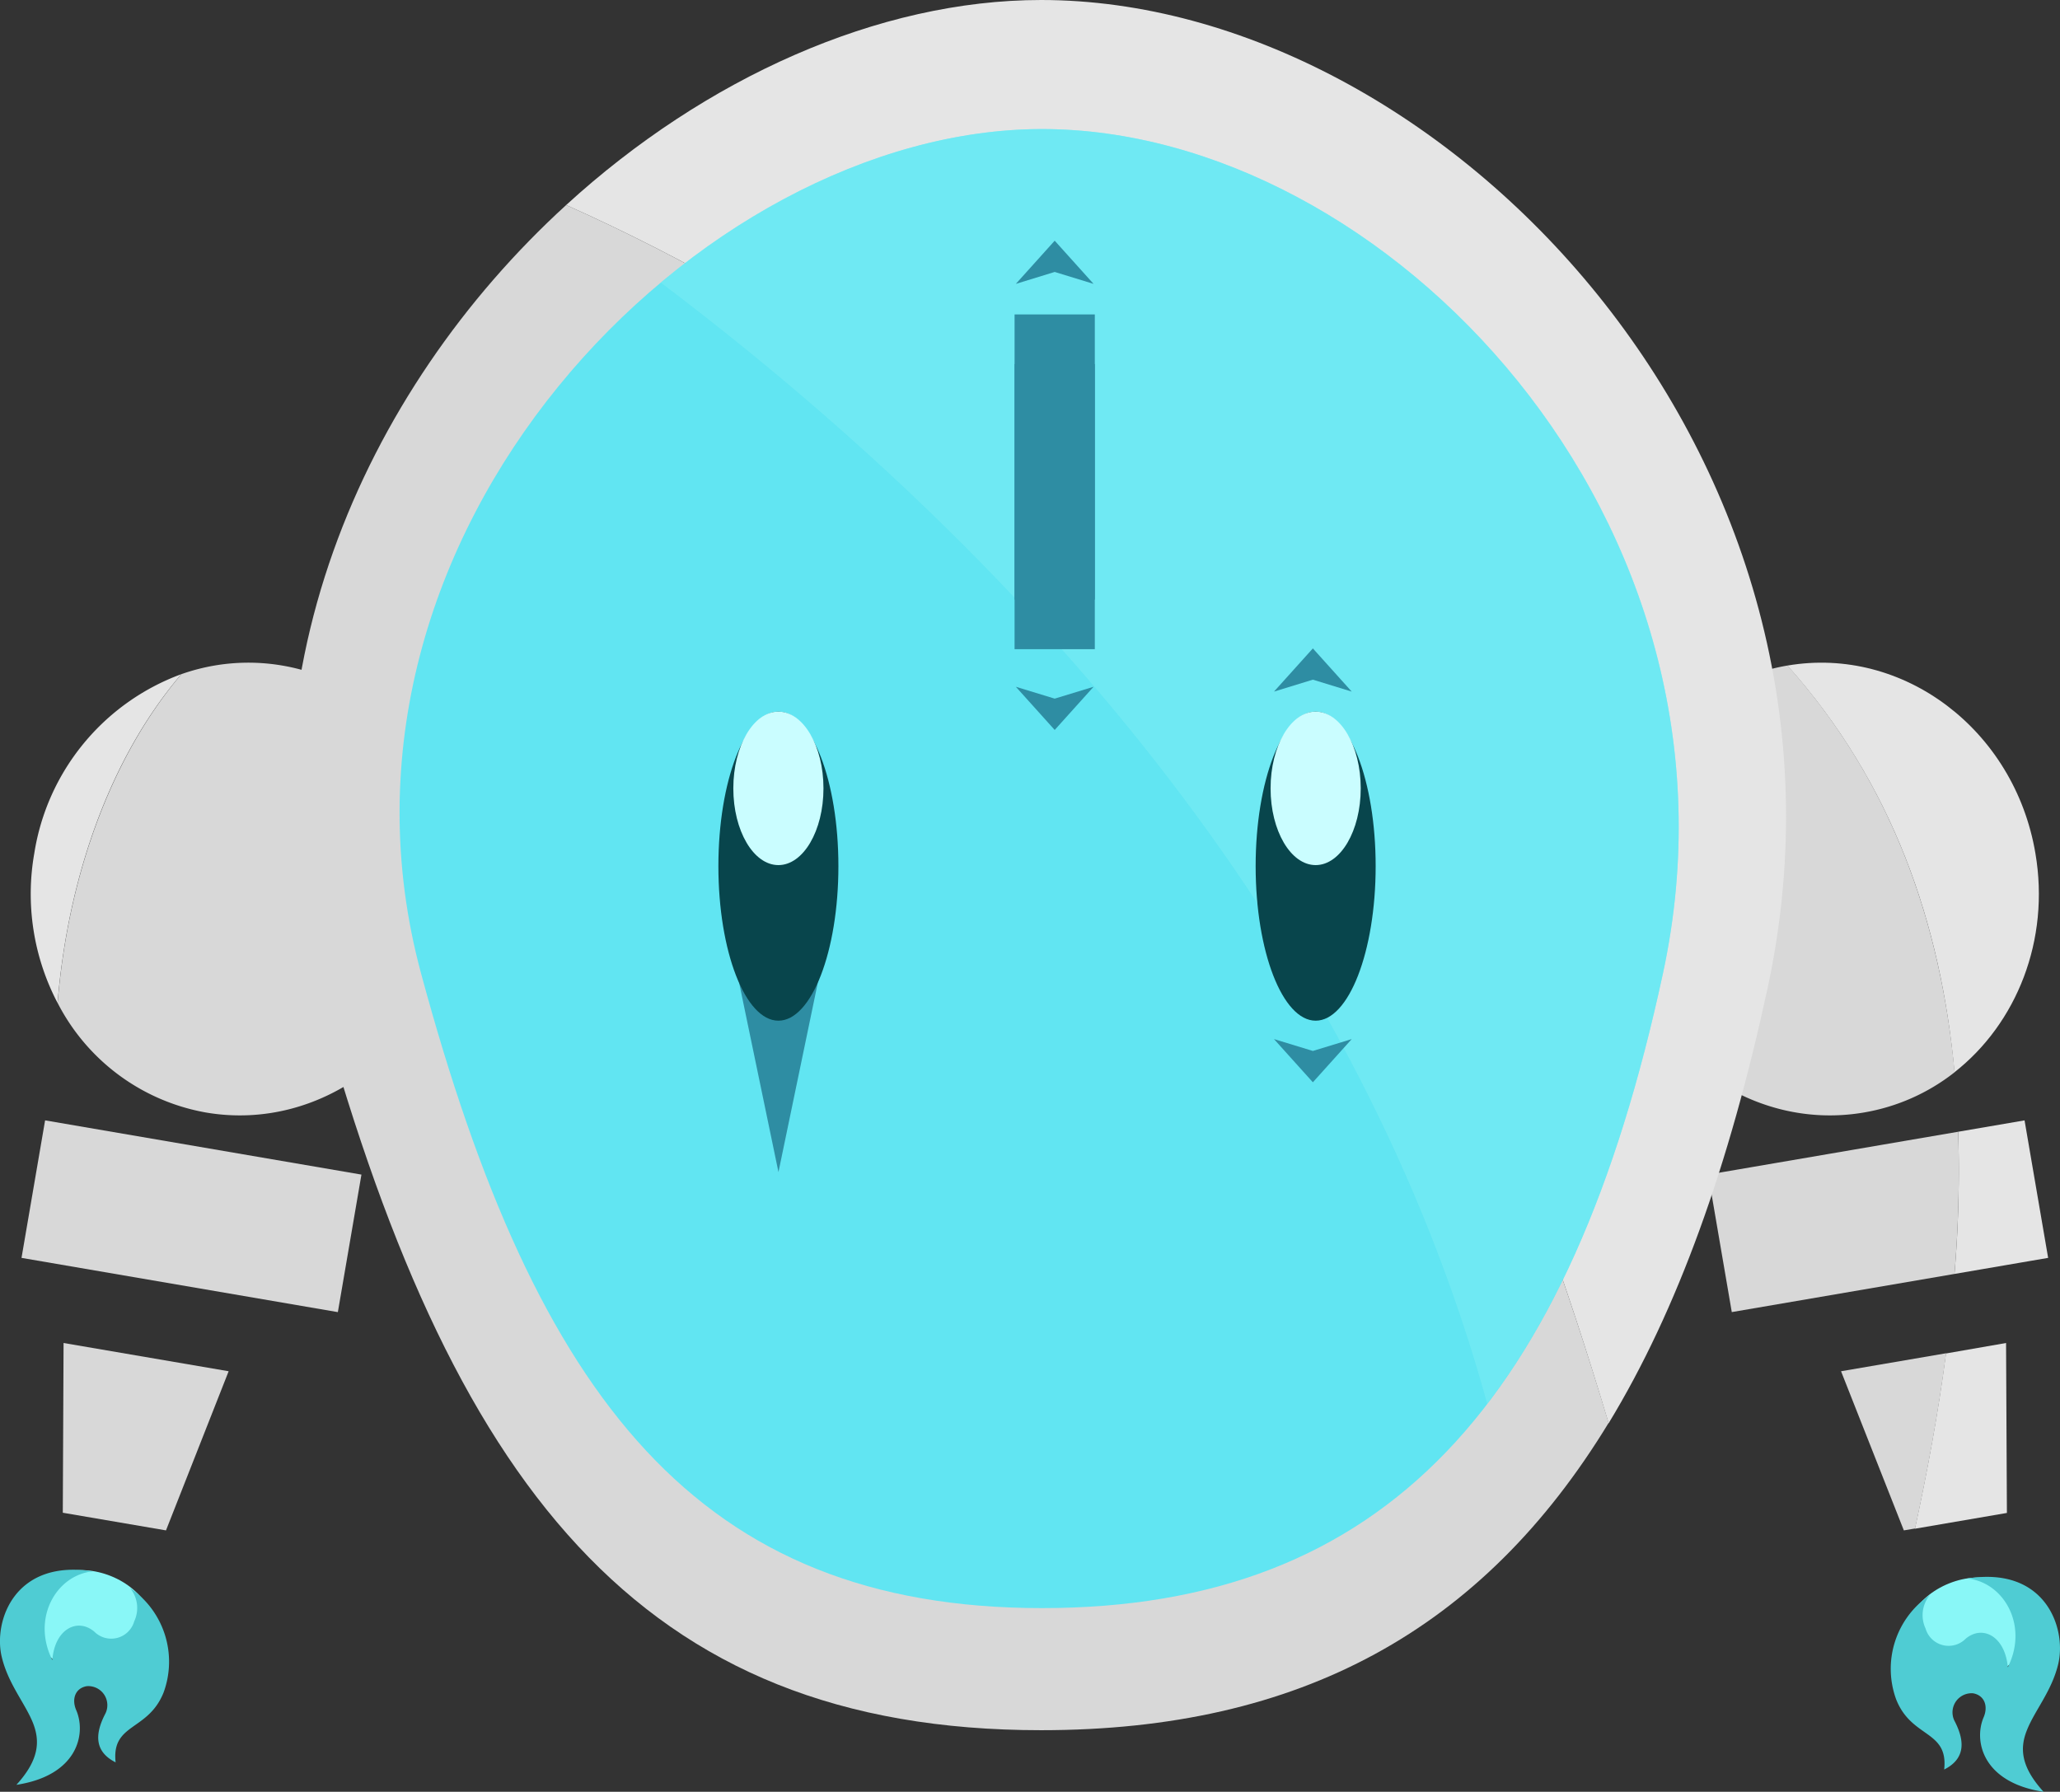 <svg xmlns="http://www.w3.org/2000/svg" viewBox="0 0 295.24 256.83"><rect x="0" y="0" width="295.24" height="256.83" fill="#333333" stroke="none"/><defs><style>.cls-1{isolation:isolate;}.cls-2{fill:#d8d8d8;}.cls-3{fill:#e5e5e5;}.cls-4{fill:#89f7f7;}.cls-5{fill:#4fccd3;}.cls-6{fill:#61e5f2;}.cls-7{fill:#7feef4;mix-blend-mode:lighten;opacity:0.5;}.cls-8{fill:#2e8da3;}.cls-9{fill:#08454c;}.cls-10{fill:#cafdff;}</style></defs><g class="cls-1"><g id="Calque_2" data-name="Calque 2"><g id="Robot"><path class="cls-2" d="M256.16,95.4c-16.6,2.84-27.6,19.49-24.57,37.18s18.95,29.73,35.55,26.88a28.81,28.81,0,0,0,13-5.77c-2-21.26-8.88-41.41-23.95-58.29Z"/><path class="cls-3" d="M291.71,122.28c-3-17.69-18.94-29.72-35.54-26.88,15.07,16.88,22,37,23.95,58.29C289,146.73,293.85,134.77,291.71,122.28Z"/><path class="cls-2" d="M280.65,162.22l-35.83,6.14,3.38,19.71,31.92-5.47A178.36,178.36,0,0,0,280.65,162.22Z"/><path class="cls-3" d="M290.16,160.59l-9.51,1.63a178.36,178.36,0,0,1-.53,20.38l13.42-2.3Z"/><path class="cls-2" d="M263.86,196.55l9,22.81,1.61-.27c1.79-8.26,3.34-16.67,4.45-25.12Z"/><path class="cls-3" d="M287.51,192.5,278.9,194c-1.11,8.45-2.66,16.86-4.45,25.12l13.18-2.26Z"/><ellipse class="cls-4" cx="282.08" cy="233.71" rx="9.37" ry="7.31" transform="translate(-66.81 122.05) rotate(-21.89)"/><path class="cls-5" d="M292.89,256.83c-3.31-3.63-3.42-6.29-2.38-8.86,1.13-2.83,3.54-5.57,4.47-9.43,1.24-5.13-1.81-14.09-13-12.28,5.22.54,8.78,6.74,5.78,12.72-.39-4.47-3.65-6.12-6.05-4.08a3.44,3.44,0,0,1-5.74-1.48,4.51,4.51,0,0,1,.61-4.78,12.76,12.76,0,0,0-4.8,15c2.23,5.55,7.48,4.33,6.86,10,2.86-1.45,3.1-3.81,1.53-6.88a2.74,2.74,0,0,1,2.6-4.05c1.63.28,2.21,1.82,1.53,3.43C282.84,249.53,284.13,255.5,292.89,256.83Z"/><path class="cls-3" d="M4.92,122.28a33.64,33.64,0,0,0,3.33,21.48c1.38-16.95,7-34.53,17.74-47.13A32.78,32.78,0,0,0,4.92,122.28Z"/><path class="cls-2" d="M40.47,95.4A28.84,28.84,0,0,0,26,96.63c-10.7,12.6-16.36,30.18-17.74,47.13a29.74,29.74,0,0,0,21.24,15.7C46.09,162.31,62,150.27,65,132.58S57.07,98.24,40.47,95.4Z"/><rect class="cls-2" x="4.45" y="164.33" width="46" height="20" transform="translate(29.85 -2.13) rotate(9.73)"/><polygon class="cls-2" points="23.79 219.36 9 216.83 9.11 192.5 32.77 196.55 23.79 219.36"/><ellipse class="cls-4" cx="13.16" cy="232.71" rx="7.31" ry="9.37" transform="translate(-207.67 158.14) rotate(-68.11)"/><path class="cls-5" d="M10.92,245.12c-.69-1.61-.11-3.16,1.52-3.43a2.73,2.73,0,0,1,2.6,4.05c-1.57,3.07-1.33,5.43,1.53,6.87-.62-5.65,4.64-4.43,6.87-10a12.78,12.78,0,0,0-4.81-15,4.51,4.51,0,0,1,.61,4.78,3.43,3.43,0,0,1-5.74,1.47c-2.4-2-5.66-.38-6,4.09-3-6,.56-12.18,5.78-12.72C2.07,223.45-1,232.41.26,237.54c.93,3.85,3.34,6.6,4.47,9.43,1,2.56.93,5.23-2.38,8.86C11.11,254.5,12.4,248.53,10.92,245.12Z"/><path class="cls-2" d="M81.14,29.39C52,56,33.3,97.76,45.11,141.55,64.41,213.07,91.72,248,149.22,248c37.18,0,63.3-14.42,81.33-44.05-12-39.79-27.16-78.06-56.64-108.95C147.1,67.6,115.69,44.82,81.14,29.39Z"/><path class="cls-3" d="M149.22,0c-23.33,0-48.16,11.18-68.08,29.39,34.55,15.43,66,38.21,92.77,65.61,29.48,30.89,44.67,69.16,56.64,109,9.86-16.2,17.3-36.94,22.79-62.4C269.72,65.51,206.72,0,149.22,0Z"/><path class="cls-6" d="M238.34,139.5c-13.26,61.56-39.84,91-89,91s-72.5-29.86-89-91c-17-63,39.85-121,89-121S252.34,74.5,238.34,139.5Z"/><path class="cls-7" d="M149.34,18.5c-18.58,0-38.27,8.3-54.64,22,54.54,41.21,100.4,95.16,118.45,160.7,11.34-14.8,19.5-35.29,25.19-61.72C252.34,74.5,198.5,18.5,149.34,18.5Z"/><rect class="cls-8" x="145.41" y="45.07" width="11.5" height="40.87" transform="translate(302.32 131.01) rotate(-180)"/><polygon class="cls-8" points="151.16 38.98 156.73 40.69 151.16 34.5 145.59 40.69 151.16 38.98"/><polygon class="cls-8" points="111.57 144.76 104.91 135.94 111.57 168 118.23 135.94 111.57 144.76"/><rect class="cls-8" x="145.41" y="52.18" width="11.5" height="40.87"/><polygon class="cls-8" points="151.16 100.14 145.59 98.44 151.16 104.63 156.73 98.44 151.16 100.14"/><polygon class="cls-8" points="188.16 150.64 182.59 148.94 188.16 155.13 193.73 148.94 188.16 150.64"/><polygon class="cls-8" points="188.16 97.42 193.73 99.13 188.16 92.94 182.59 99.13 188.16 97.42"/><ellipse class="cls-9" cx="188.56" cy="124.15" rx="8.6" ry="22.15"/><ellipse class="cls-9" cx="111.56" cy="124.15" rx="8.6" ry="22.15"/><ellipse class="cls-10" cx="111.56" cy="113" rx="6.46" ry="11"/><ellipse class="cls-10" cx="188.56" cy="113" rx="6.46" ry="11"/></g></g></g></svg>